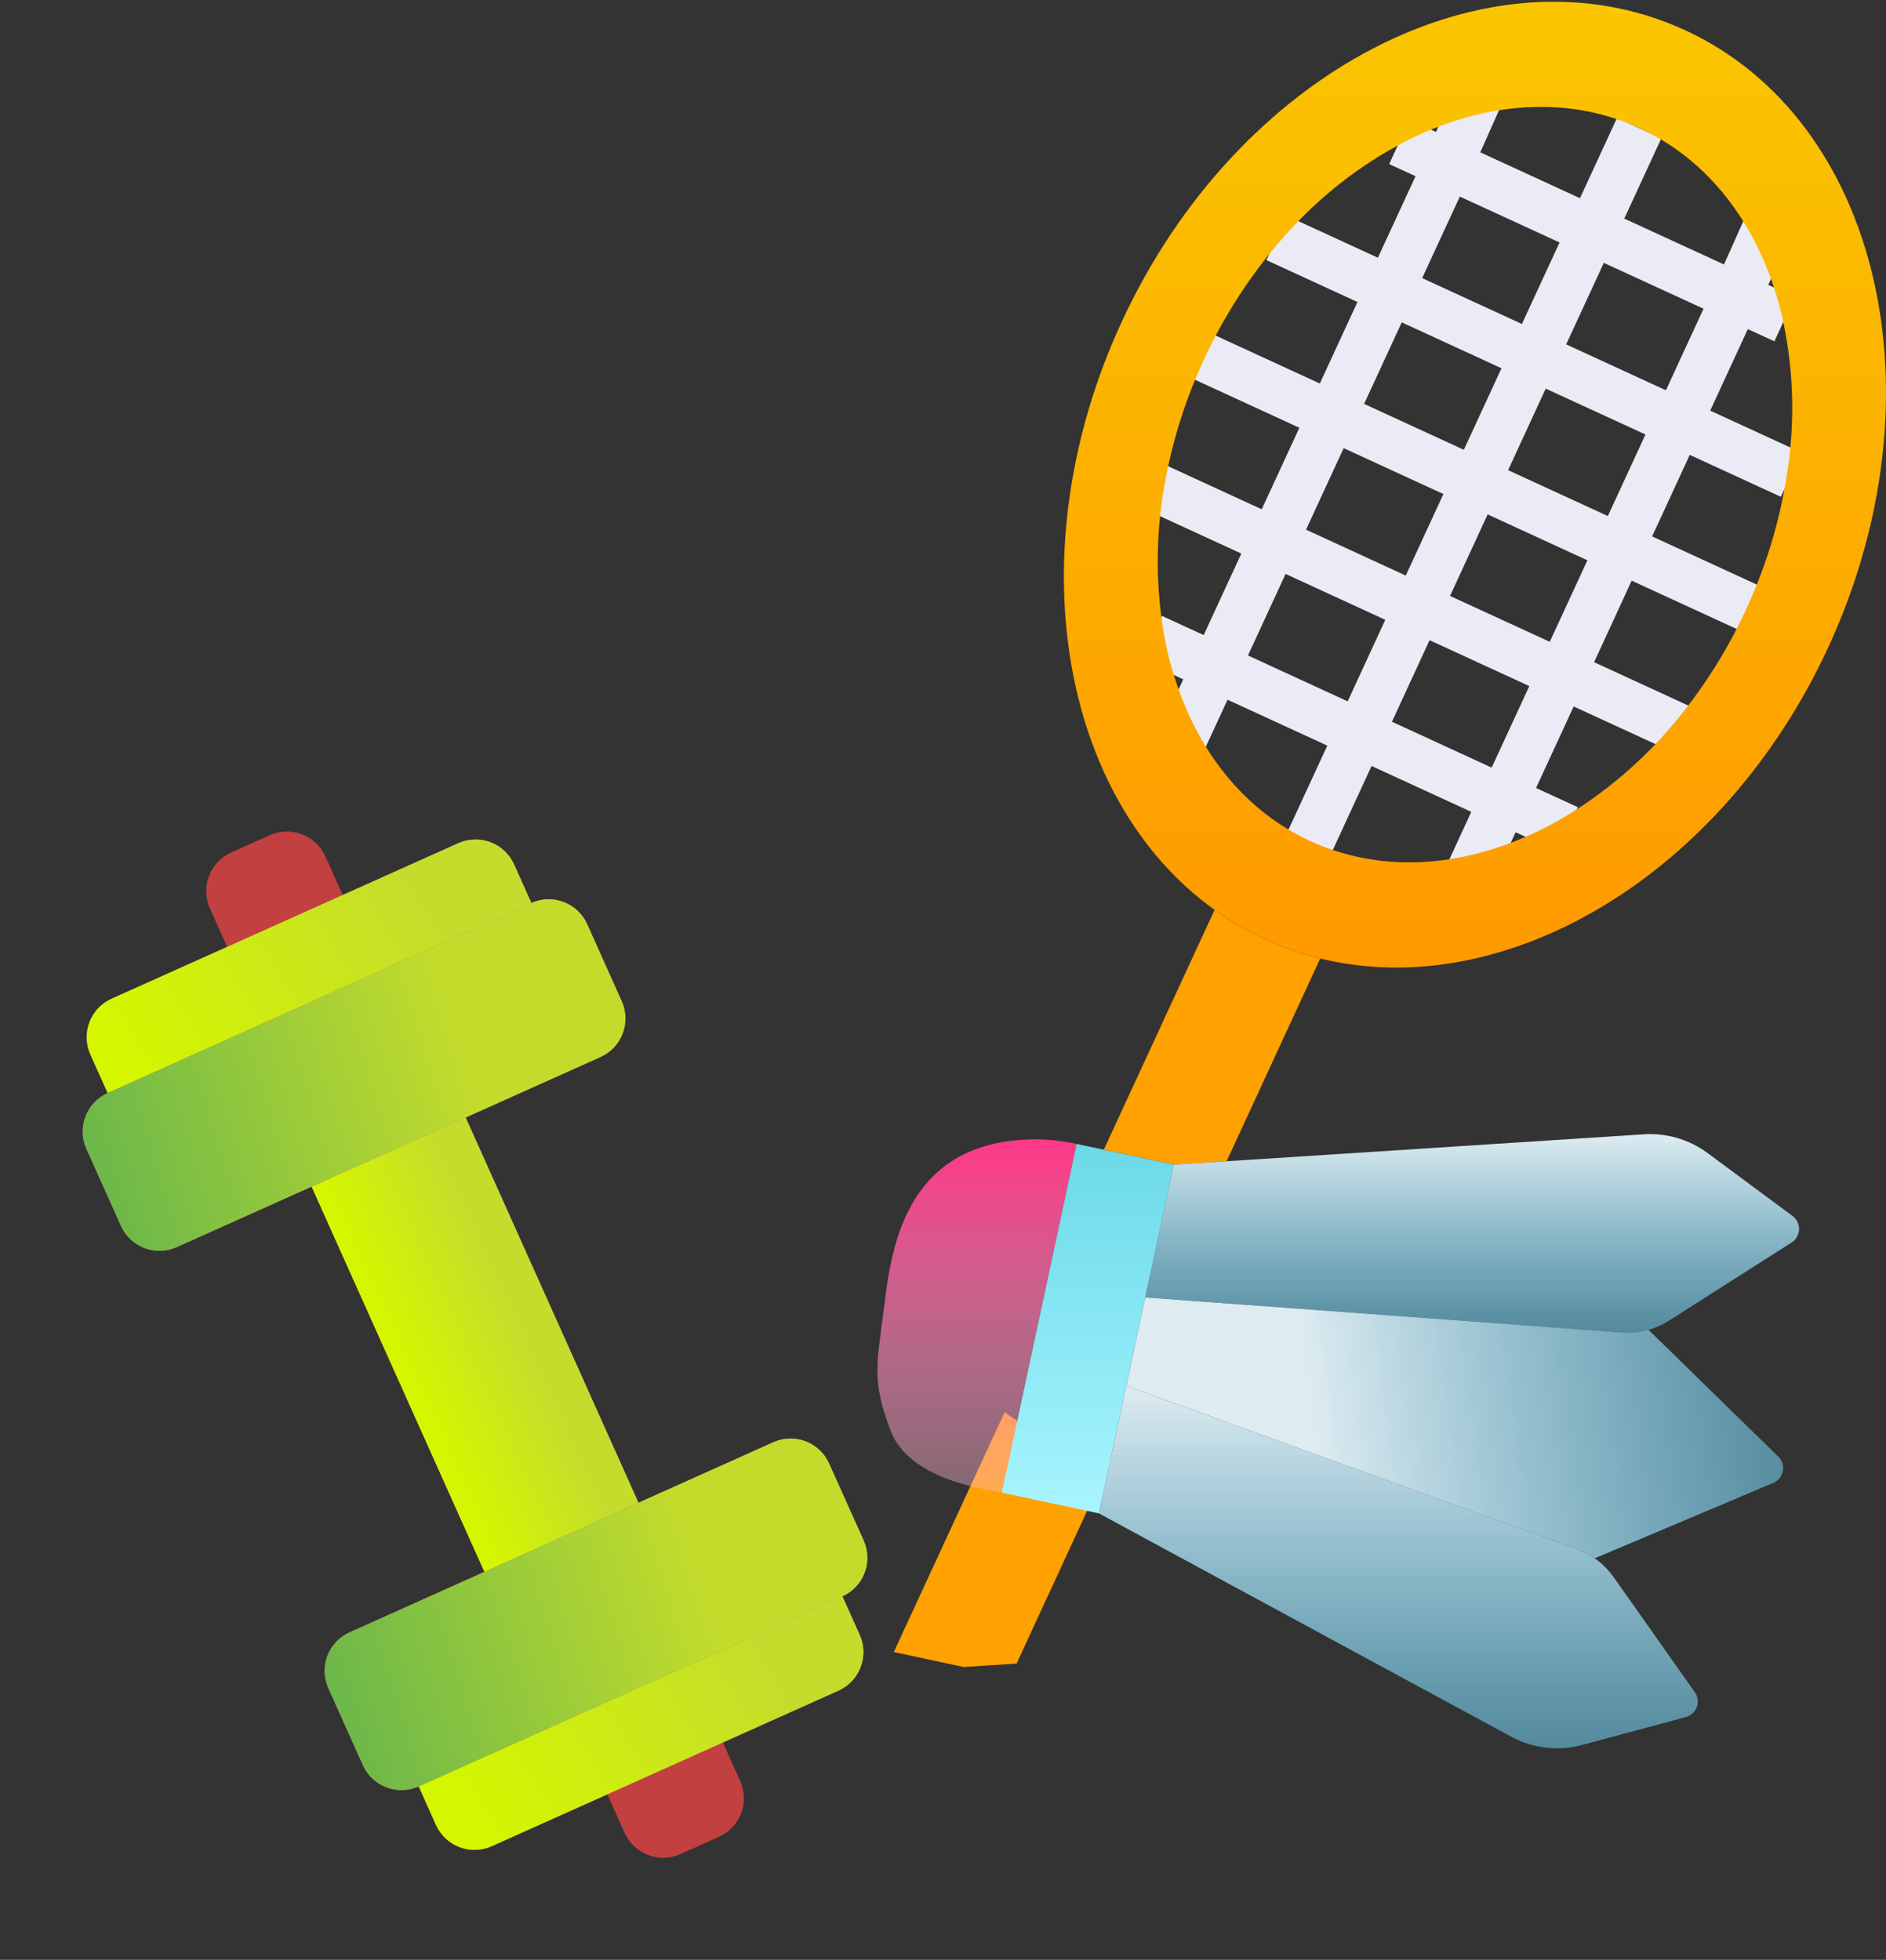 <svg width="230" height="239" viewBox="0 0 230 239" fill="none" xmlns="http://www.w3.org/2000/svg">
<rect x="0" y="0" width="230" height="239" fill="#333333" stroke="none"/>
<path d="M161.001 116.881V116.886L149.584 141.611L143.133 142.028L134.609 140.206L148.12 110.954C151.995 113.737 156.367 115.749 161.001 116.881Z" fill="#FFA101"/>
<path d="M135.392 178.139V178.144L123.974 202.869L117.524 203.286L109 201.463L122.511 172.212C126.386 174.994 130.758 177.006 135.392 178.139Z" fill="#FFA101"/>
<path d="M217.179 60.584L219.665 55.184L208.561 50.075L213.151 40.133L216.39 41.623L218.876 36.223L215.643 34.736L217.174 31.421L213.281 25.445L210.243 32.251L198.081 26.657L202.597 16.878L197.199 14.385L192.68 24.171L180.521 18.575L183.107 12.769H176.652L175.118 16.092L171.895 14.609L169.41 20.01L172.626 21.489L168.036 31.43L156.938 26.324L154.453 31.725L165.544 36.827L160.953 46.768L147.412 40.538L144.926 45.939L158.461 52.166L153.87 62.107L142.188 56.732L139.703 62.133L151.382 67.506L146.792 77.448L141.708 75.108L139.224 80.509L144.299 82.845L141.59 88.712L146.988 91.204L149.701 85.33L161.865 90.925L156.171 103.257L161.568 105.749L167.266 93.41L179.427 99.005L176.713 104.884L182.111 107.376L184.828 101.49L189.925 103.835L192.41 98.434L187.321 96.093L191.912 86.151L203.736 91.592L206.221 86.191L194.402 80.753L198.985 70.811L212.526 77.041L215.011 71.641L201.477 65.414L206.068 55.472L217.179 60.584ZM207.75 37.648L203.16 47.592L190.996 41.996L195.587 32.055L207.75 37.648ZM178.027 23.973L190.191 29.568L185.6 39.51L173.437 33.915L178.027 23.973ZM170.944 39.312L183.108 44.907L178.518 54.849L166.354 49.254L170.944 39.312ZM163.861 54.651L176.025 60.246L171.434 70.188L159.271 64.593L163.861 54.651ZM152.188 79.932L156.779 69.99L168.939 75.586L164.349 85.528L152.188 79.932ZM181.911 93.608L169.748 88.013L174.338 78.07L186.502 83.666L181.911 93.608ZM188.995 78.267L176.831 72.672L181.421 62.73L193.585 68.326L188.995 78.267ZM196.077 62.929L183.913 57.334L188.504 47.392L200.668 52.987L196.077 62.929Z" fill="#EBEBF5"/>
<path d="M218.049 56.964C218.938 50.786 218.679 44.497 217.284 38.413C216.586 35.452 215.552 32.581 214.201 29.855C211.047 23.545 206.235 18.53 199.944 15.632C199.939 15.632 199.939 15.627 199.935 15.627C193.639 12.734 186.69 12.341 179.838 14.052C176.889 14.797 174.036 15.877 171.333 17.27H171.328C165.791 20.16 160.833 24.045 156.702 28.731C152.973 32.917 149.84 37.599 147.393 42.644C147.19 43.051 146.996 43.468 146.802 43.884C144.649 48.528 143.083 53.421 142.14 58.452C140.996 64.389 140.881 70.479 141.801 76.455C142.438 80.582 143.697 84.589 145.537 88.338C148.692 94.647 153.504 99.663 159.794 102.561C159.799 102.561 159.799 102.566 159.804 102.566C166.089 105.459 173.034 105.856 179.891 104.155V104.151C183.947 103.117 187.821 101.472 191.381 99.271H191.386C196.541 96.079 201.111 92.027 204.897 87.291C208.106 83.316 210.809 78.956 212.941 74.313C213.135 73.896 213.32 73.48 213.499 73.063C215.752 67.933 217.283 62.515 218.049 56.964ZM205.469 3.667C229.268 14.614 237.099 48.309 222.963 78.927C210.126 106.724 183.589 122.425 161.001 116.886V116.881C156.367 115.749 151.995 113.737 148.12 110.955C129.22 97.415 123.943 67.073 136.78 39.276C150.916 8.658 181.67 -7.281 205.469 3.667Z" fill="url(#paint0_linear_1201_3477)"/>
<path d="M131.294 139.498L122.174 182.018L121.966 181.974C120.236 181.606 110.897 180.486 108.605 174.463C106.313 168.439 106.909 166.467 107.747 159.924C108.586 153.382 109.764 139.134 126.002 138.946C127.711 138.924 129.416 139.094 131.086 139.454L131.294 139.498Z" fill="url(#paint1_linear_1201_3477)"/>
<path d="M143.133 142.028L139.664 158.219L137.352 168.987L134.013 184.552L122.174 182.018L131.294 139.498L134.609 140.206L143.133 142.028Z" fill="url(#paint2_linear_1201_3477)"/>
<path d="M206.685 206.36C206.869 206.618 206.986 206.918 207.029 207.232C207.071 207.546 207.037 207.866 206.929 208.164C206.821 208.463 206.642 208.73 206.408 208.944C206.174 209.158 205.892 209.312 205.585 209.393L192.951 212.795C190.042 213.58 186.941 213.218 184.291 211.783L178.277 208.526L166.472 202.134L140.235 187.925V187.92L134.013 184.552L137.352 168.987L192.346 188.923C194.127 189.577 195.67 190.755 196.77 192.301L206.685 206.36Z" fill="url(#paint3_linear_1201_3477)"/>
<path d="M216.794 177.559C217.038 177.778 217.224 178.055 217.334 178.364C217.444 178.673 217.475 179.004 217.425 179.328C217.374 179.652 217.243 179.958 217.044 180.219C216.845 180.48 216.585 180.687 216.285 180.821L194.478 190.033C193.819 189.572 193.102 189.199 192.346 188.923L137.352 168.987L139.664 158.219L197.846 162.493C198.921 162.57 200.002 162.46 201.039 162.168L216.794 177.559Z" fill="url(#paint4_linear_1201_3477)"/>
<path d="M218.597 148.279C218.854 148.47 219.06 148.72 219.199 149.008C219.338 149.296 219.404 149.614 219.393 149.933C219.381 150.253 219.292 150.565 219.133 150.842C218.974 151.12 218.75 151.354 218.481 151.526L203.526 161.058C202.756 161.549 201.919 161.923 201.039 162.168C200.002 162.46 198.921 162.57 197.846 162.493L139.664 158.219L143.133 142.028L149.584 141.611L200.351 138.335C203.167 138.122 205.966 138.929 208.236 140.608L218.597 148.279Z" fill="url(#paint5_linear_1201_3477)"/>
<path d="M87.676 223.995L82.979 226.102C81.733 226.661 80.316 226.702 79.04 226.217C77.763 225.731 76.733 224.758 76.174 223.512L72.526 215.381L86.618 209.058L90.266 217.19C90.825 218.436 90.867 219.853 90.381 221.129C89.895 222.405 88.922 223.436 87.676 223.995Z" fill="#C24040"/>
<path d="M83.261 195.286L64.471 203.715L32.602 132.676L51.392 124.246L83.261 195.286Z" fill="#E24E74"/>
<path d="M83.261 195.286L64.471 203.715L32.602 132.676L51.392 124.246L83.261 195.286Z" fill="url(#paint6_linear_1201_3477)"/>
<path d="M43.336 112.579L29.243 118.901L25.595 110.769C25.037 109.524 24.995 108.107 25.481 106.83C25.967 105.554 26.94 104.523 28.186 103.964L32.883 101.857C34.129 101.298 35.546 101.257 36.822 101.743C38.098 102.228 39.129 103.201 39.688 104.447L43.336 112.579Z" fill="#C24040"/>
<path d="M49.434 214.222L101.108 191.041L104.842 199.365C105.401 200.611 105.442 202.028 104.956 203.304C104.471 204.58 103.498 205.611 102.252 206.17L59.973 225.137C58.727 225.696 57.311 225.737 56.034 225.251C54.758 224.765 53.727 223.792 53.168 222.547L49.434 214.222Z" fill="#E24E74"/>
<path d="M49.434 214.222L101.108 191.041L104.842 199.365C105.401 200.611 105.442 202.028 104.956 203.304C104.471 204.58 103.498 205.611 102.252 206.17L59.973 225.137C58.727 225.696 57.311 225.737 56.034 225.251C54.758 224.765 53.727 223.792 53.168 222.547L49.434 214.222Z" fill="url(#paint7_linear_1201_3477)"/>
<path d="M94.305 175.877L42.631 199.058C40.037 200.222 38.877 203.269 40.041 205.864L44.256 215.259C45.42 217.853 48.467 219.013 51.061 217.849L102.735 194.667C105.329 193.503 106.489 190.457 105.325 187.862L101.11 178.467C99.946 175.873 96.899 174.713 94.305 175.877Z" fill="#E24E74"/>
<path d="M94.305 175.877L42.631 199.058C40.037 200.222 38.877 203.269 40.041 205.864L44.256 215.259C45.42 217.853 48.467 219.013 51.061 217.849L102.735 194.667C105.329 193.503 106.489 190.457 105.325 187.862L101.11 178.467C99.946 175.873 96.899 174.713 94.305 175.877Z" fill="url(#paint8_linear_1201_3477)"/>
<path d="M13.61 121.789L55.889 102.822C57.134 102.264 58.551 102.222 59.828 102.708C61.104 103.194 62.135 104.167 62.694 105.413L66.428 113.737L14.754 136.918L11.02 128.594C10.461 127.348 10.42 125.932 10.906 124.655C11.391 123.379 12.364 122.348 13.61 121.789Z" fill="#E24E74"/>
<path d="M13.61 121.789L55.889 102.822C57.134 102.264 58.551 102.222 59.828 102.708C61.104 103.194 62.135 104.167 62.694 105.413L66.428 113.737L14.754 136.918L11.02 128.594C10.461 127.348 10.42 125.932 10.906 124.655C11.391 123.379 12.364 122.348 13.61 121.789Z" fill="url(#paint9_linear_1201_3477)"/>
<path d="M64.801 110.11L13.127 133.292C10.533 134.456 9.373 137.503 10.537 140.097L14.752 149.492C15.916 152.087 18.963 153.246 21.557 152.082L73.231 128.901C75.825 127.737 76.985 124.69 75.821 122.096L71.606 112.7C70.442 110.106 67.395 108.946 64.801 110.11Z" fill="#E24E74"/>
<path d="M64.801 110.11L13.127 133.292C10.533 134.456 9.373 137.503 10.537 140.097L14.752 149.492C15.916 152.087 18.963 153.246 21.557 152.082L73.231 128.901C75.825 127.737 76.985 124.69 75.821 122.096L71.606 112.7C70.442 110.106 67.395 108.946 64.801 110.11Z" fill="url(#paint10_linear_1201_3477)"/>
<defs>
<linearGradient id="paint0_linear_1201_3477" x1="179.871" y1="0.213" x2="179.871" y2="117.991" gradientUnits="userSpaceOnUse">
<stop stop-color="#FAC600"/>
<stop offset="1" stop-color="#FF9900"/>
</linearGradient>
<linearGradient id="paint1_linear_1201_3477" x1="119.147" y1="138.944" x2="119.147" y2="182.018" gradientUnits="userSpaceOnUse">
<stop stop-color="#FF3888"/>
<stop offset="1" stop-color="#FFB9D5" stop-opacity="0.39"/>
</linearGradient>
<linearGradient id="paint2_linear_1201_3477" x1="132.654" y1="139.498" x2="132.654" y2="184.552" gradientUnits="userSpaceOnUse">
<stop stop-color="#6BD9E7"/>
<stop offset="1" stop-color="#A8F5FF"/>
</linearGradient>
<linearGradient id="paint3_linear_1201_3477" x1="170.53" y1="168.987" x2="170.53" y2="213.201" gradientUnits="userSpaceOnUse">
<stop stop-color="#DEECF1"/>
<stop offset="1" stop-color="#74DAFF" stop-opacity="0.52"/>
</linearGradient>
<linearGradient id="paint4_linear_1201_3477" x1="150.354" y1="174.875" x2="218.379" y2="165.7" gradientUnits="userSpaceOnUse">
<stop offset="0.14" stop-color="#DEECF1"/>
<stop offset="1" stop-color="#74DAFF" stop-opacity="0.52"/>
</linearGradient>
<linearGradient id="paint5_linear_1201_3477" x1="179.529" y1="138.301" x2="179.529" y2="162.517" gradientUnits="userSpaceOnUse">
<stop stop-color="#DEECF1"/>
<stop offset="1" stop-color="#74DAFF" stop-opacity="0.52"/>
</linearGradient>
<linearGradient id="paint6_linear_1201_3477" x1="57.739" y1="185.16" x2="71.466" y2="178.86" gradientUnits="userSpaceOnUse">
<stop stop-color="#D4F700"/>
<stop offset="1" stop-color="#C4DD2C"/>
</linearGradient>
<linearGradient id="paint7_linear_1201_3477" x1="57.443" y1="222.317" x2="92.558" y2="200.778" gradientUnits="userSpaceOnUse">
<stop stop-color="#D4F700"/>
<stop offset="1" stop-color="#C4DD2C"/>
</linearGradient>
<linearGradient id="paint8_linear_1201_3477" x1="85.954" y1="193.477" x2="41.14" y2="207.278" gradientUnits="userSpaceOnUse">
<stop stop-color="#C3DC2B"/>
<stop offset="1" stop-color="#6DB84A"/>
</linearGradient>
<linearGradient id="paint9_linear_1201_3477" x1="16.921" y1="131.991" x2="52.036" y2="110.453" gradientUnits="userSpaceOnUse">
<stop stop-color="#D4F700"/>
<stop offset="1" stop-color="#C4DD2C"/>
</linearGradient>
<linearGradient id="paint10_linear_1201_3477" x1="56.45" y1="127.711" x2="11.636" y2="141.512" gradientUnits="userSpaceOnUse">
<stop stop-color="#C3DC2B"/>
<stop offset="1" stop-color="#6DB84A"/>
</linearGradient>
</defs>
</svg>
